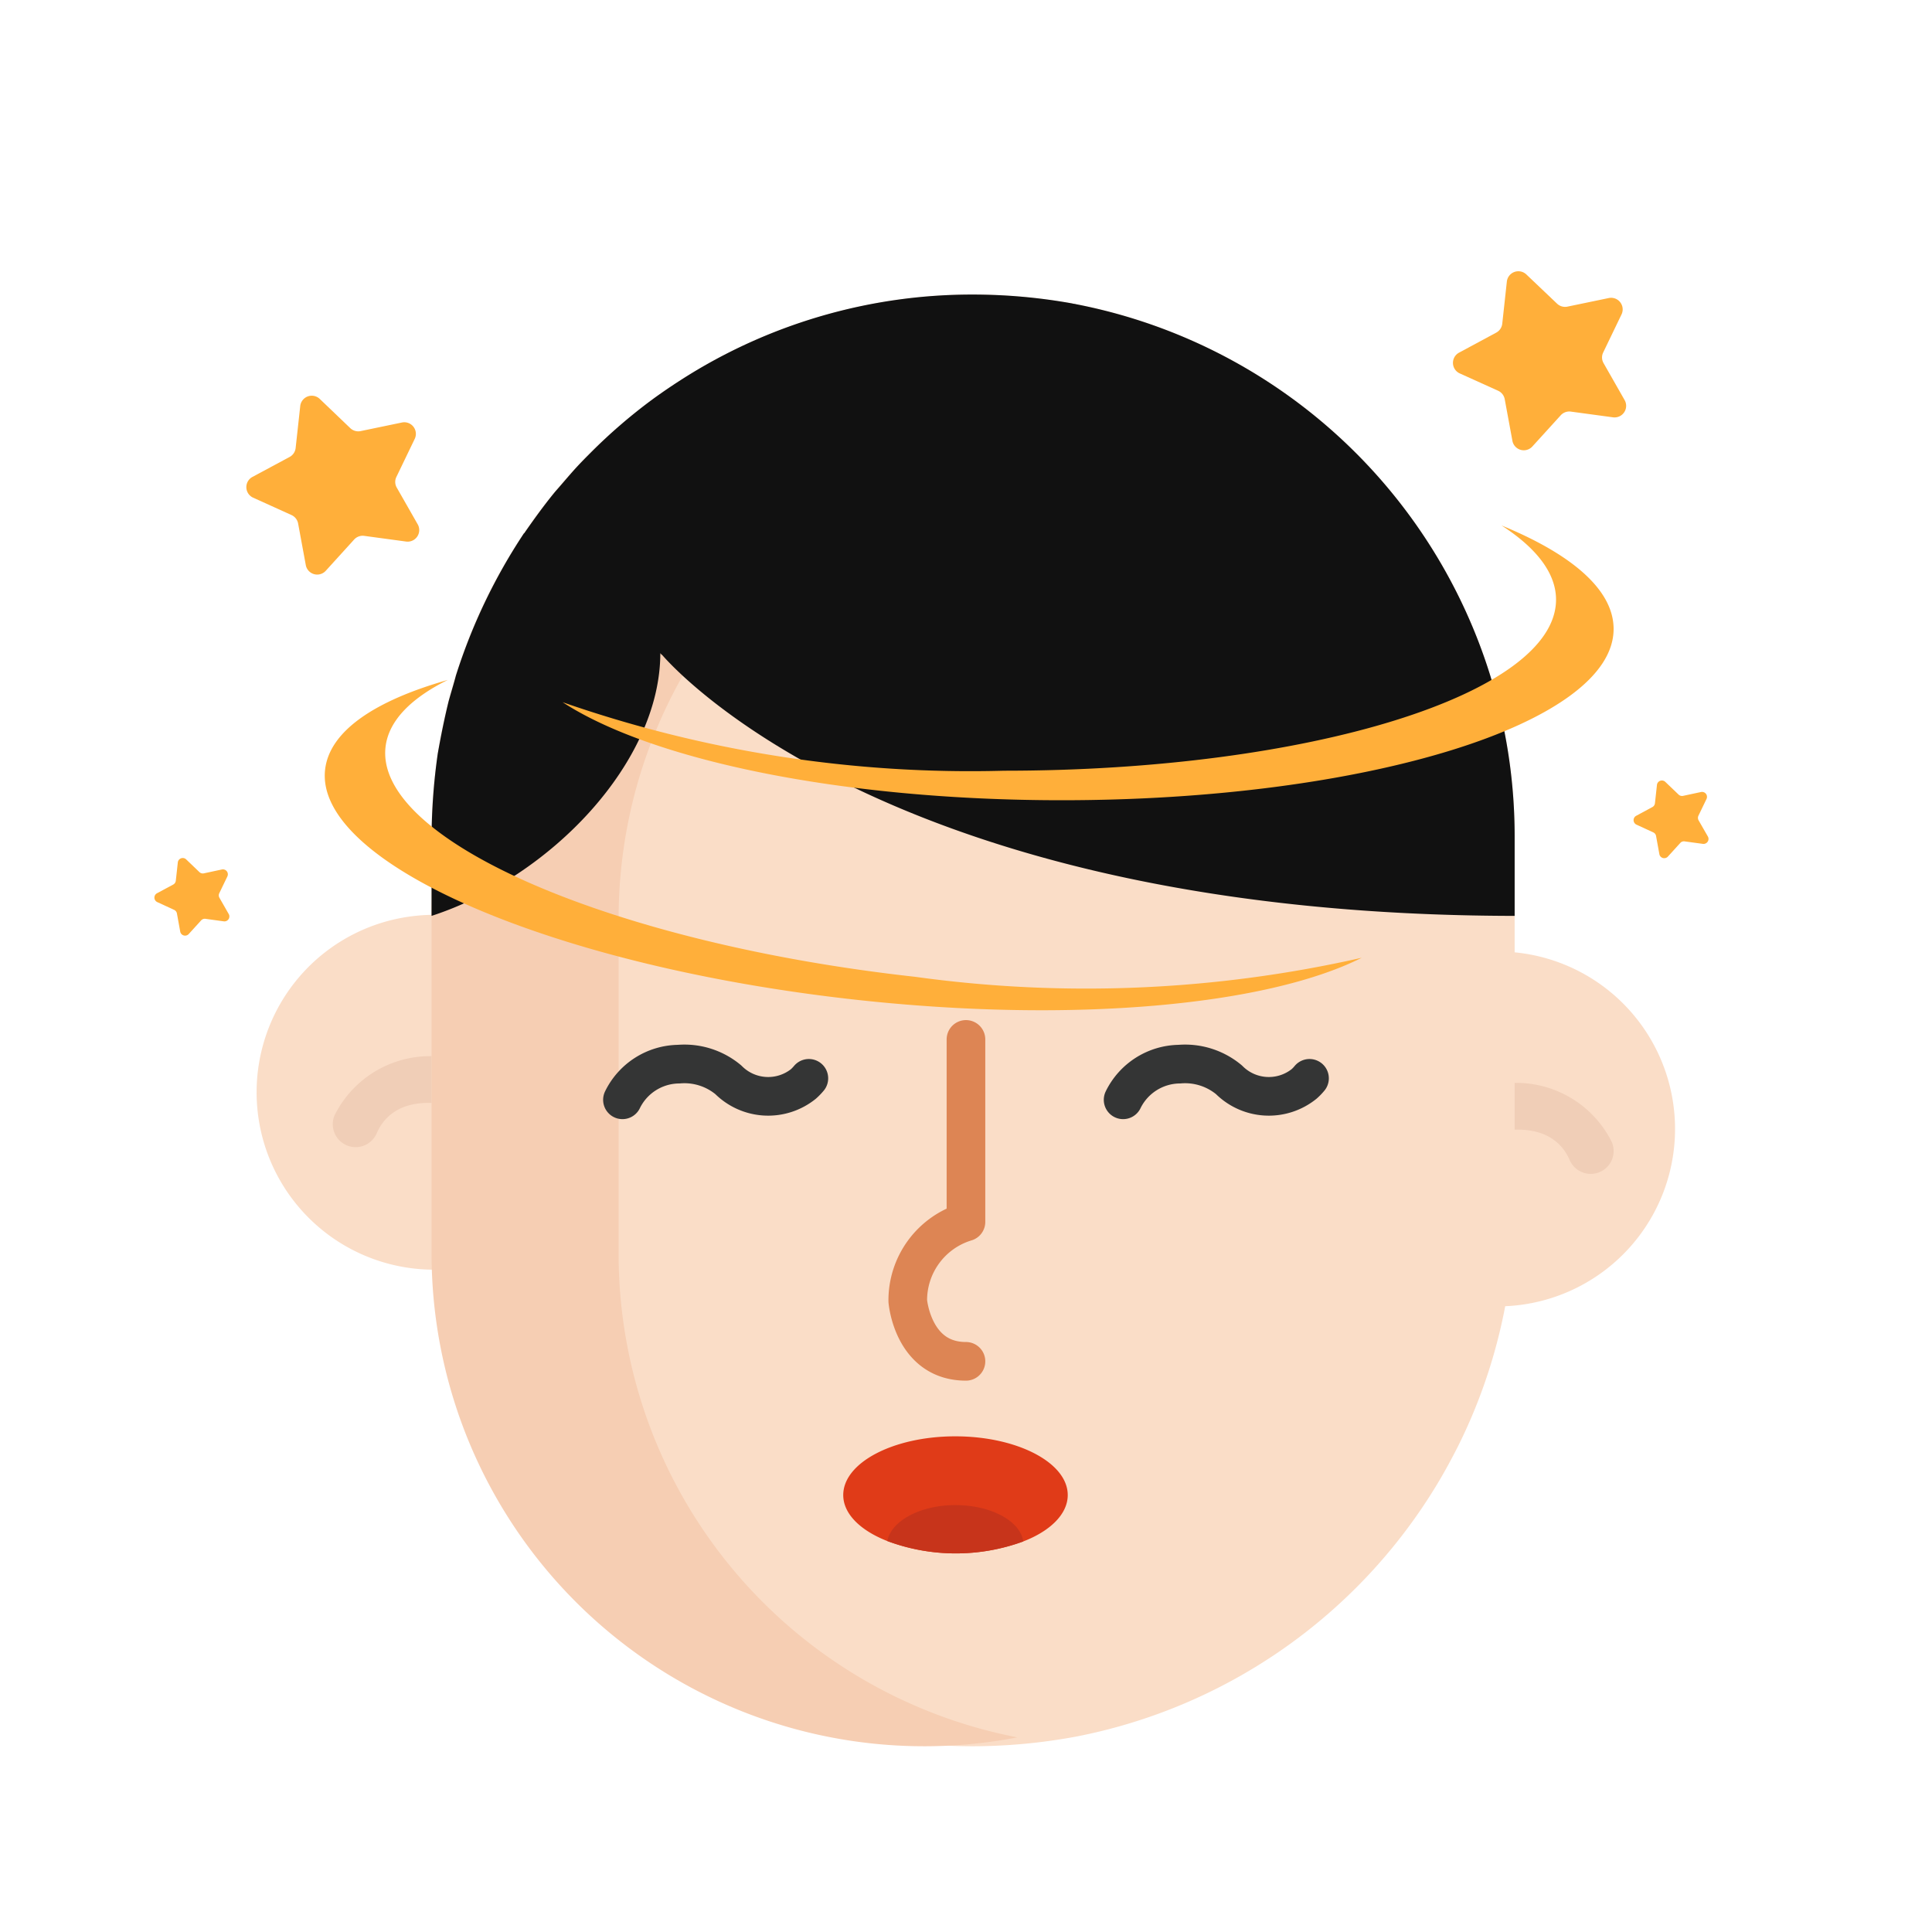<svg xmlns="http://www.w3.org/2000/svg" width="50" height="50" viewBox="0 0 50 50">
    <defs>
        <style>
            .cls-1{fill:#faddc7}.cls-2{fill:#f0ceb7}.cls-3{fill:#f6ceb3}.cls-4{fill:#111}.cls-5{fill:#e03b18}.cls-6{fill:#c7341b}.cls-10,.cls-7,.cls-8{fill:none}.cls-7,.cls-8{stroke:#343535;stroke-linecap:round;stroke-linejoin:round}.cls-8{stroke:#dd8554}.cls-9{fill:#ffaf3a}
        </style>
    </defs>
    <g id="그룹_2561" data-name="그룹 2561" transform="translate(-1602.15 -205)">
        <g id="그룹_2560" data-name="그룹 2560">
            <path id="패스_2603" d="M1640.348 229.659a4.65 4.65 0 0 1 .569-.034 4.592 4.592 0 0 1 .374 9.168c-.123.01-.249.015-.374.015" class="cls-1" data-name="패스 2603"/>
            <path id="패스_2604" d="M1614.319 237.759a4.52 4.52 0 0 1-.937.1 4.591 4.591 0 0 1-.428-9.162 4.1 4.1 0 0 1 .431-.021 4.652 4.652 0 0 1 .569.034" class="cls-1" data-name="패스 2604"/>
            <path id="패스_2605" d="M1643.318 235.38a.593.593 0 0 1-.544-.356c-.484-1.113-1.892-.728-1.952-.711a.593.593 0 1 1-.324-1.14 2.763 2.763 0 0 1 3.363 1.378.592.592 0 0 1-.543.829z" class="cls-2" data-name="패스 2605"/>
            <path id="패스_2606" d="M1611.355 234.688a.593.593 0 0 1-.544-.829 2.763 2.763 0 0 1 3.363-1.378.593.593 0 0 1-.321 1.141c-.153-.042-1.485-.37-1.955.71a.592.592 0 0 1-.543.356z" class="cls-2" data-name="패스 2606"/>
            <path id="패스_2607" d="M1641.349 226.633v9.55a13.948 13.948 0 0 1-1.462 6.239c-.2.394-.41.778-.642 1.149a14.038 14.038 0 0 1-9.246 6.372 14.733 14.733 0 0 1-2.67.25 14.007 14.007 0 0 1-14.01-14.01v-9.55a14.007 14.007 0 0 1 14.01-14.01 14.733 14.733 0 0 1 2.67.25 14.029 14.029 0 0 1 11.35 13.76z" class="cls-1" data-name="패스 2607"/>
            <path id="패스_2608" d="M1628.48 249.963a12.75 12.75 0 0 1-15.161-12.51v-8.68a12.75 12.75 0 0 1 15.161-12.51 12.741 12.741 0 0 0-10.32 12.51v8.68a12.741 12.741 0 0 0 10.32 12.51z" class="cls-3" data-name="패스 2608"/>
            <path id="패스_2609" d="M1641.349 226.633v2.07c-15.75-.02-21.52-6.13-22.06-6.75a.173.173 0 0 1-.05-.05c0 2.81-2.82 5.79-5.92 6.8v-2.01a15.906 15.906 0 0 1 .16-2.19c.08-.45.17-.9.28-1.35.06-.22.13-.44.19-.67a14.681 14.681 0 0 1 1.76-3.68s.02-.01.02-.02c.25-.36.51-.72.79-1.06.16-.18.31-.36.47-.54s.31-.33.47-.49a13.991 13.991 0 0 1 1.54-1.33c.34-.25.7-.49 1.06-.71a13.942 13.942 0 0 1 7.27-2.03 14.538 14.538 0 0 1 2.57.23c.03.01.07.01.1.02a14.029 14.029 0 0 1 11.35 13.76z" class="cls-4" data-name="패스 2609"/>
            <path id="패스_2610" d="M1629.783 243.692c0 .49-.45.93-1.15 1.2a5.075 5.075 0 0 1-3.52-.01c-.69-.27-1.14-.7-1.14-1.19 0-.84 1.3-1.52 2.9-1.52s2.91.68 2.91 1.52z" class="cls-5" data-name="패스 2610"/>
            <path id="패스_2611" d="M1628.633 244.892a5.075 5.075 0 0 1-3.52-.01c.1-.52.85-.93 1.76-.93.927 0 1.68.41 1.76.94z" class="cls-6" data-name="패스 2611"/>
            <path id="패스_2612" d="M1618.259 233.463a1.642 1.642 0 0 1 1.455-.923 1.775 1.775 0 0 1 1.285.405 1.457 1.457 0 0 0 1.944.107 1.388 1.388 0 0 0 .14-.145" class="cls-7" data-name="패스 2612"/>
            <path id="패스_2613" d="M1631.216 233.463a1.644 1.644 0 0 1 1.455-.923 1.775 1.775 0 0 1 1.285.405 1.457 1.457 0 0 0 1.944.107 1.214 1.214 0 0 0 .14-.145" class="cls-7" data-name="패스 2613"/>
            <path id="패스_2614" d="M1627.149 231.9v4.722a2.12 2.12 0 0 0-1.506 2.048s.126 1.561 1.506 1.561" class="cls-8" data-name="패스 2614"/>
            <path id="패스_2615" d="M1637.391 229.787c-2.45 1.231-7.453 1.71-13.119 1.083-7.832-.867-13.976-3.53-13.709-5.948.111-1 1.285-1.789 3.175-2.325-.958.475-1.536 1.063-1.611 1.741-.267 2.412 5.877 5.075 13.709 5.942a32.274 32.274 0 0 0 11.555-.493z" class="cls-9" data-name="패스 2615"/>
            <path id="패스_2616" d="M1616.71 223.173c2.3 1.5 7.22 2.537 12.92 2.537 7.88 0 14.28-1.985 14.28-4.433 0-1.01-1.079-1.932-2.9-2.678.9.581 1.41 1.233 1.41 1.92 0 2.443-6.4 4.427-14.279 4.427a32.078 32.078 0 0 1-11.431-1.773z" class="cls-9" data-name="패스 2616"/>
            <path id="패스_2617" d="M1612.666 219.016l-1.091-.148a.3.3 0 0 0-.259.094l-.74.815a.3.3 0 0 1-.511-.147l-.2-1.083a.3.3 0 0 0-.17-.217l-1-.453a.3.3 0 0 1-.018-.531l.97-.521a.3.3 0 0 0 .154-.229l.12-1.095a.3.3 0 0 1 .5-.181l.795.761a.3.3 0 0 0 .265.076l1.078-.224a.3.3 0 0 1 .327.419l-.478.992a.294.294 0 0 0 .01.275l.546.957a.3.3 0 0 1-.298.44z" class="cls-9" data-name="패스 2617"/>
            <path id="패스_2618" d="M1643.893 215.8l-1.091-.148a.3.3 0 0 0-.259.094l-.741.815a.3.3 0 0 1-.51-.147l-.2-1.083a.3.3 0 0 0-.17-.218l-1-.452a.3.3 0 0 1-.018-.531l.969-.522a.3.3 0 0 0 .155-.228l.12-1.1a.3.3 0 0 1 .5-.181l.8.761a.3.3 0 0 0 .265.076l1.078-.224a.3.3 0 0 1 .327.419l-.478.992a.294.294 0 0 0 .01.275l.545.956a.3.3 0 0 1-.302.446z" class="cls-9" data-name="패스 2618"/>
            <path id="패스_2619" d="M1646.219 226.839l-.472-.064a.126.126 0 0 0-.112.041l-.32.352a.128.128 0 0 1-.221-.064l-.085-.468a.126.126 0 0 0-.073-.094l-.434-.2a.128.128 0 0 1-.008-.229l.419-.226a.127.127 0 0 0 .067-.1l.052-.474a.128.128 0 0 1 .216-.078l.344.329a.13.13 0 0 0 .115.033l.466-.1a.128.128 0 0 1 .141.181l-.207.429a.131.131 0 0 0 0 .119l.237.413a.129.129 0 0 1-.125.2z" class="cls-9" data-name="패스 2619"/>
            <path id="패스_2620" d="M1607.939 228.844l-.472-.065a.13.13 0 0 0-.112.041l-.32.352a.128.128 0 0 1-.221-.063l-.085-.468a.129.129 0 0 0-.073-.094l-.434-.2a.128.128 0 0 1-.008-.23l.419-.225a.13.13 0 0 0 .067-.1l.052-.473a.128.128 0 0 1 .216-.078l.343.329a.128.128 0 0 0 .115.032l.466-.1a.128.128 0 0 1 .142.181l-.207.429a.128.128 0 0 0 0 .119l.236.413a.128.128 0 0 1-.124.2z" class="cls-9" data-name="패스 2620"/>
        </g>
        <path id="사각형_1945" d="M0 0h50v50H0z" class="cls-10" data-name="사각형 1945" transform="translate(1602.149 205)"/>
    </g>
</svg>
